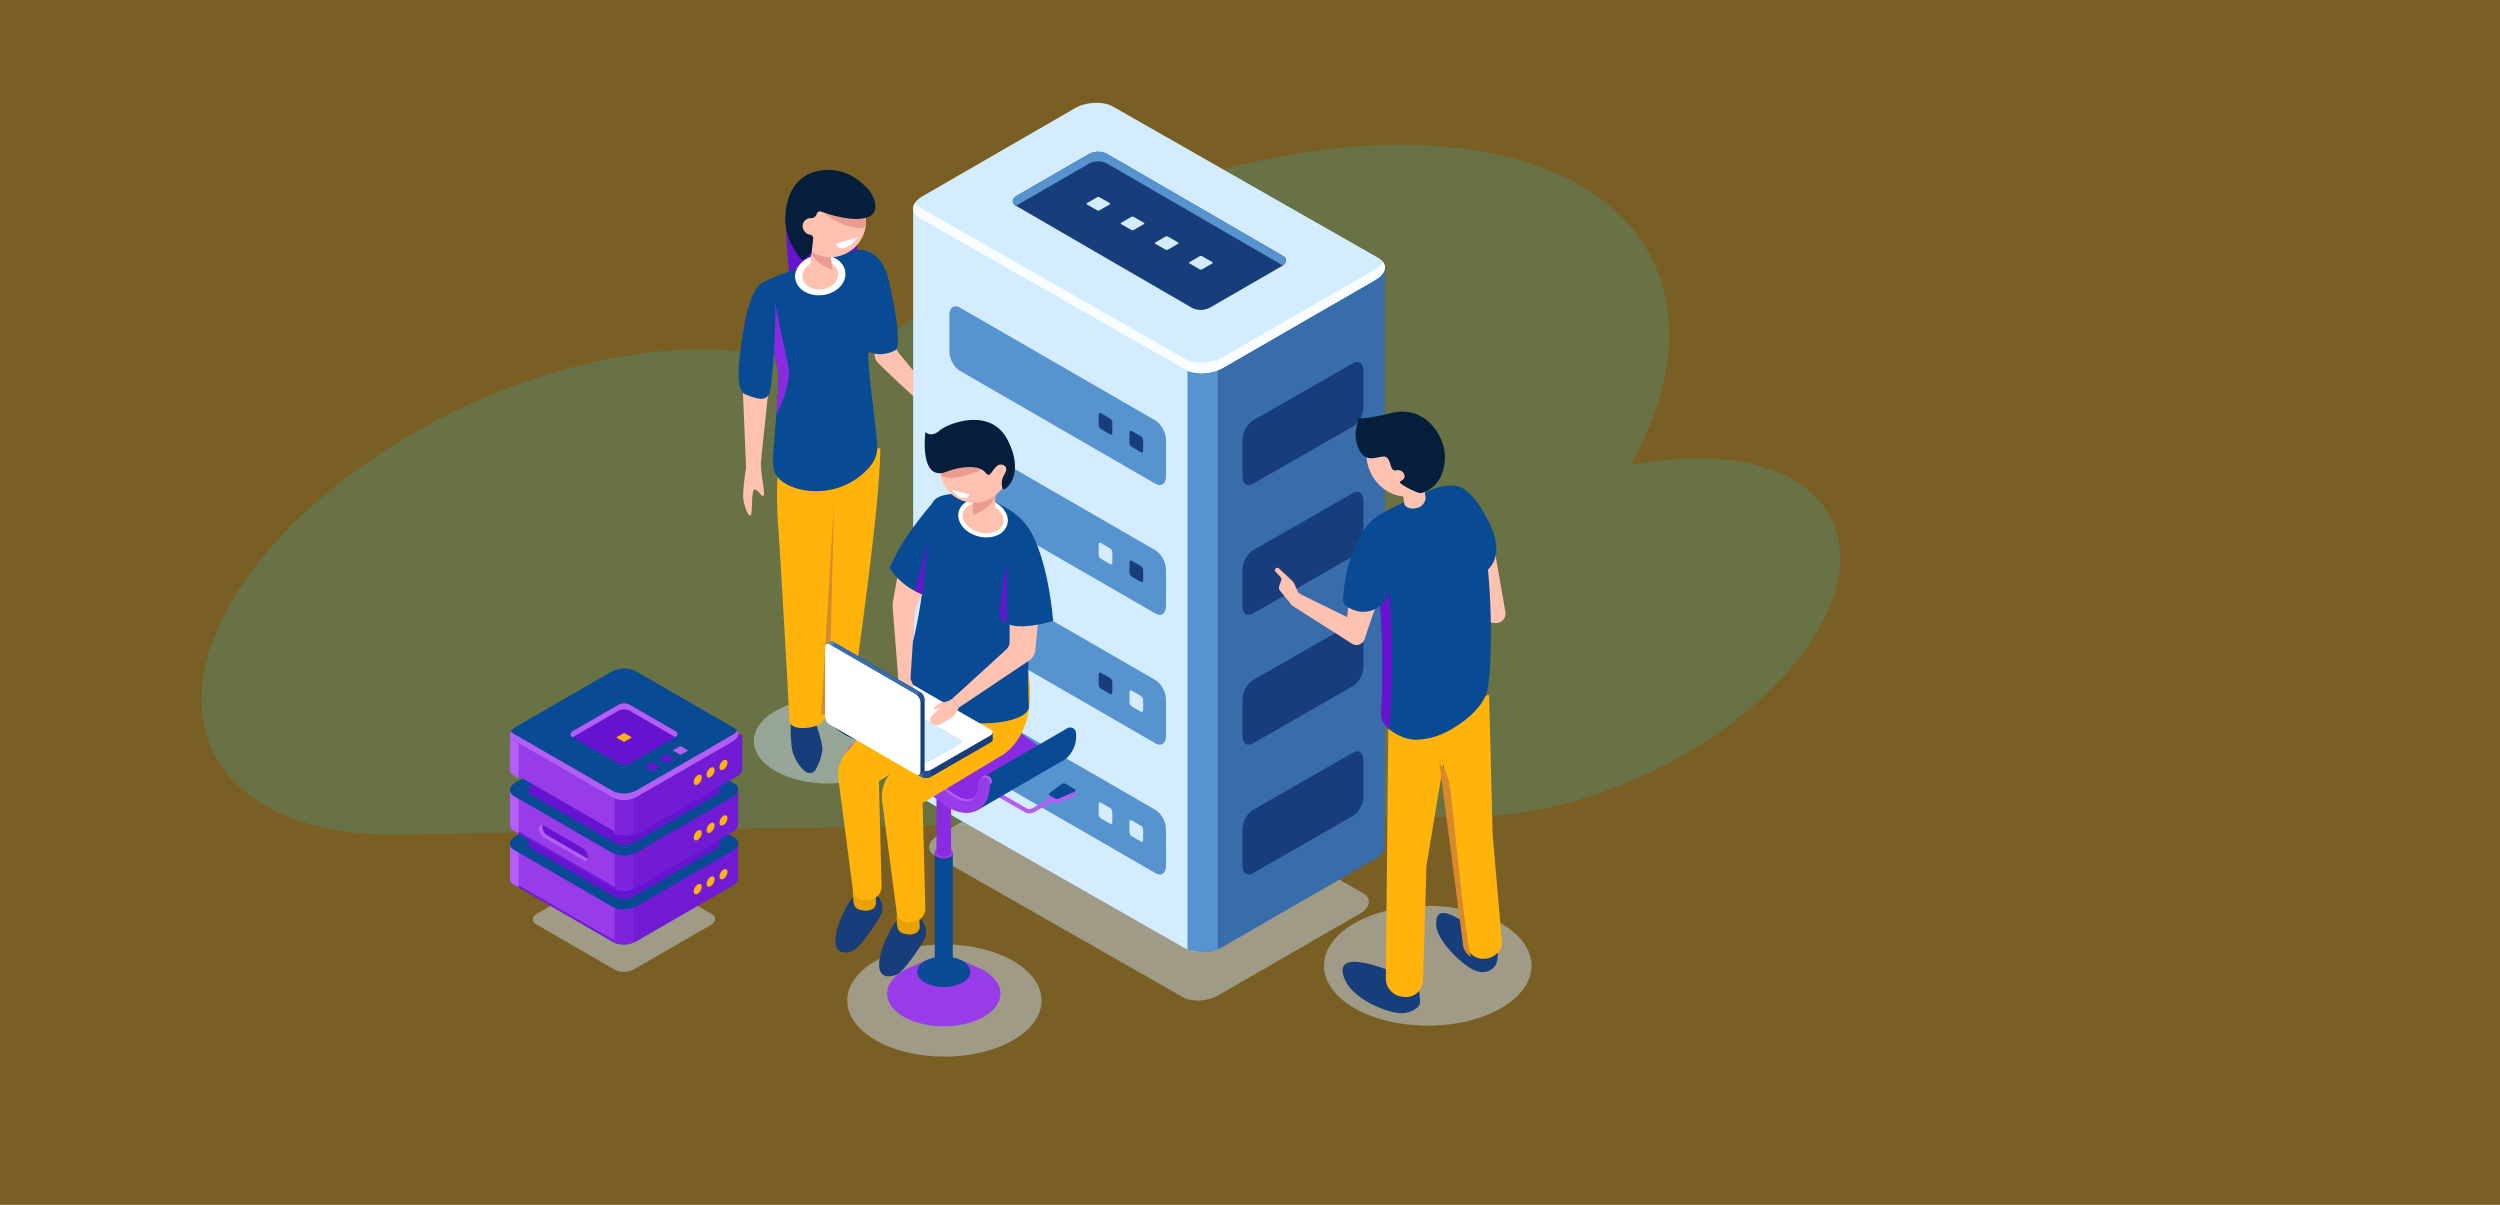 <svg xmlns="http://www.w3.org/2000/svg" xmlns:xlink="http://www.w3.org/1999/xlink" width="608" height="293" viewBox="0 0 608 293">
  <rect x="0" y="0" width="608" height="293" fill="#333333" stroke="none"/>
  <defs>
    <radialGradient id="radial-gradient" cx="-6.323" cy="0.107" r="7.399" gradientTransform="translate(0.099) scale(0.803 1)" gradientUnits="objectBoundingBox">
      <stop offset="0" stop-color="#01c8ef"/>
      <stop offset="0.089" stop-color="#02bee8"/>
      <stop offset="0.239" stop-color="#07a4d7"/>
      <stop offset="0.429" stop-color="#107bba"/>
      <stop offset="0.446" stop-color="#1177b8"/>
      <stop offset="1" stop-color="#112564"/>
    </radialGradient>
  </defs>
  <g id="Grupo_146479" data-name="Grupo 146479" transform="translate(-180 -401)">
    <rect id="BG" width="608" height="293" transform="translate(180 401)" fill="#ffb30b" opacity="0.35"/>
    <path id="Trazado_188704" data-name="Trazado 188704" d="M1452.656,305.04a87.131,87.131,0,0,0-15.322,1.747c24.789-44.264-.626-78.935-58.281-77.968-46.946.79-100.956,24.993-134.954,57.881-8.251-5.345-19.891-8.367-34.516-8.122-42.029.708-92.066,27.679-111.751,60.245s-1.571,58.393,40.458,57.686l261.735-4.4c31.027-.517,67.967-20.433,82.5-44.477S1483.69,304.523,1452.656,305.04Z" transform="translate(-860.879 207.439)" fill="#00defc" opacity="0.15"/>
    <g id="Grupo_132220" data-name="Grupo 132220" transform="translate(77.822 384.675)">
      <g id="Grupo_132182" data-name="Grupo 132182" transform="translate(281.791 57.653)">
        <path id="Trazado_192539" data-name="Trazado 192539" d="M333.7,246.774c-7,4.041-18.35,4.041-25.352,0s-7-10.6,0-14.637,18.351-4.042,25.352,0S340.7,242.732,333.7,246.774Z" transform="translate(-299.377 -100.582)" fill="#c4d9e8" opacity="0.5"/>
        <ellipse id="Elipse_4904" data-name="Elipse 4904" cx="25.237" cy="14.571" rx="25.237" ry="14.571" transform="translate(142.376 178.968)" fill="#c4d9e8" opacity="0.5"/>
        <g id="Grupo_132181" data-name="Grupo 132181">
          <path id="Trazado_192540" data-name="Trazado 192540" d="M313.013,77.594s.467,9.64,1.2,16.119,16.336-4.976,16.336-4.976V81.361Z" transform="translate(-301.643 -65.944)" fill="#6614cf"/>
          <g id="Grupo_132180" data-name="Grupo 132180" transform="translate(0 3.492)">
            <path id="Trazado_192541" data-name="Trazado 192541" d="M323.739,231.914c.235.585,4.277,5.507,8.319,6.737a9.3,9.3,0,0,0,3.714.513,1.224,1.224,0,0,0,1-1.631,15.359,15.359,0,0,0-7.755-8.548C322.157,225.586,323.739,231.914,323.739,231.914Z" transform="translate(-304.059 -103.817)" fill="#173d7a"/>
            <path id="Trazado_192542" data-name="Trazado 192542" d="M320.363,235.53a33.465,33.465,0,0,1,1.992,6.561c.285,1.823-.714,4.19-1.538,5.76a1.682,1.682,0,0,1-2.622.454,9.726,9.726,0,0,1-3.281-6.272c-.469-5.038,0-5.917,0-5.917Z" transform="translate(-302.03 -105.543)" fill="#173d7a"/>
            <path id="Trazado_192543" data-name="Trazado 192543" d="M309.345,155.111a95.919,95.919,0,0,0,0,13.387c.528,7.03,2.415,39.91,2.767,47.82,0,0-.176,2.4,4.46,1.868S320.834,215,320.834,215s6.511-.088,6.716-3.926,6.669-45.826,6.669-60.922Z" transform="translate(-299.751 -86.024)" fill="#ffb30b"/>
            <g id="Grupo_132179" data-name="Grupo 132179" transform="translate(0 0)">
              <path id="Trazado_192544" data-name="Trazado 192544" d="M343.955,113.977l3.19,4.941,10.964,13.244a2.457,2.457,0,0,1-1.742,1.55c-1.066.251-10.288-8.547-14.271-12.408a3.058,3.058,0,0,1-.42-3.886Z" transform="translate(-308.079 -77.754)" fill="#ffc2b0"/>
              <path id="Trazado_192545" data-name="Trazado 192545" d="M336.714,87.689s5.067-.132,6.831,7.192,3.144,16.492,1.61,17.254c-4.605,2.287-7.52-.39-7.52-.39Z" transform="translate(-307.061 -71.744)" fill="#084a93"/>
              <path id="Trazado_192546" data-name="Trazado 192546" d="M330.77,88a4.148,4.148,0,0,0-2.735-.15c-4.317,1.24-20.548,6-23.223,8.29-3.091,2.642,4.635,17.487,4.524,22.353s-.66,10.6-1.09,15.9-1.012,8.192,3.315,10.441,11.717,2.353,17.247-1.861,4.528-7.1,4.3-10.158-2.114-16.292-1.95-20.048a14.219,14.219,0,0,0,3.393-3.9c1.443-2.462-1.106-6.988-2.165-9.931s.6-6.307.27-8.707A2.725,2.725,0,0,0,330.77,88Z" transform="translate(-299.601 -71.743)" fill="#084a93"/>
              <ellipse id="Elipse_4905" data-name="Elipse 4905" cx="6.148" cy="4.881" rx="6.148" ry="4.881" transform="matrix(0.992, -0.127, 0.127, 0.992, 13.164, 18.038)" fill="#fff"/>
              <path id="Trazado_192547" data-name="Trazado 192547" d="M327.108,94.069c.245,1.911-1.508,3.71-3.916,4.018s-4.557-.991-4.8-2.9,1.508-3.71,3.916-4.018S326.863,92.157,327.108,94.069Z" transform="translate(-302.867 -72.529)" fill="#ffc2b0"/>
              <path id="Trazado_192548" data-name="Trazado 192548" d="M325.246,86.353s-2.93-2.41-3.505-1.189-1.05,6.458-1.05,6.458l5.819,1.563-.883-5.306S326.791,86.891,325.246,86.353Z" transform="translate(-303.398 -71.088)" fill="#ffc2b0"/>
              <circle id="Elipse_4906" data-name="Elipse 4906" cx="8.688" cy="8.688" r="8.688" transform="translate(13.256 0.663) rotate(-2.188)" fill="#ffc2b0"/>
              <path id="Trazado_192549" data-name="Trazado 192549" d="M321.482,87.112c-.052.273-.1.567-.148.866.585,3.022,5.108,4.346,5.108,4.346l-.669-4.016s.548-.465.393-.931C324.379,86.813,322.126,86.313,321.482,87.112Z" transform="translate(-303.545 -71.517)" fill="#ea9c92"/>
              <circle id="Elipse_4907" data-name="Elipse 4907" cx="8.688" cy="8.688" r="8.688" transform="translate(13.256 0.663) rotate(-2.188)" fill="#ffc2b0"/>
              <path id="Trazado_192550" data-name="Trazado 192550" d="M299.392,126.378l.973,23.249,3.4.351,2.212-20.929Z" transform="translate(-298.529 -80.589)" fill="#ffc2b0"/>
              <path id="Trazado_192551" data-name="Trazado 192551" d="M312.6,119.137c-1.125-4.965-3.347-15.933-3.347-15.933l-.95,10.91c1.1,3.235,2.037,6.205,2,7.926-.066,2.857-.283,6.014-.537,9.2v.01S313.724,124.1,312.6,119.137Z" transform="translate(-300.566 -75.291)" fill="#8a2ae3"/>
              <path id="Trazado_192552" data-name="Trazado 192552" d="M304.133,98.026s-2.718,1.038-4.257,9.387-2.688,16.71.054,17.788,5.033,1.888,5.839-.345,1.306-12.992,1.408-16.862S307.426,98.79,304.133,98.026Z" transform="translate(-298.273 -74.107)" fill="#084a93"/>
              <path id="Trazado_192553" data-name="Trazado 192553" d="M360.9,136.224a7.292,7.292,0,0,1,2.536,1.7,16.413,16.413,0,0,1,1.733,2.326c.847,1.263,1.561,3.993,1.044,4.333s-3.469-4.57-3.945-3.428,0,2.2-.606,2.215-2.731-4.936-4.4-6.472S360.9,136.224,360.9,136.224Z" transform="translate(-311.685 -82.785)" fill="#ffc2b0"/>
            </g>
            <path id="Trazado_192554" data-name="Trazado 192554" d="M324.308,219.013a13.315,13.315,0,0,0,1.861-.193h0l1.274-51.11Z" transform="translate(-304.225 -90.039)" fill="#d8892b"/>
          </g>
          <path id="Trazado_192555" data-name="Trazado 192555" d="M300.458,155.43a52.575,52.575,0,0,0-.763,7.165c.135,1.738,1.065,4.605,1.771,4.544s.023-6.99,1.264-6.3,1.371,1.874,1.932,1.456-.98-6.34-.569-8.909S300.458,155.43,300.458,155.43Z" transform="translate(-298.595 -83.094)" fill="#ffc2b0"/>
          <path id="Trazado_192556" data-name="Trazado 192556" d="M329.613,78.339c4.358,1.547,5.207.6,5.249.553.04-.263.072-.529.088-.8a8.666,8.666,0,0,0-.29-2.775L323.352,73.79A12.324,12.324,0,0,0,329.613,78.339Z" transform="translate(-304.007 -65.075)" fill="#ea9c92"/>
          <path id="Trazado_192557" data-name="Trazado 192557" d="M332.9,66.854c-1.028-.881-4.734-5.234-11.373-4.206-4.15.642-7.648,3.473-8.423,9.93a14.844,14.844,0,0,0,4.015,11.805,3.57,3.57,0,0,0,.472-.239c1.663-1.095,1.842-1.7,1.842-1.7l.368-3.3a.922.922,0,0,0-.828-.913,1.659,1.659,0,0,1-1.217-.741,1.939,1.939,0,0,1,1.394-3.265,1.463,1.463,0,0,0,1.524-1.083.779.779,0,0,1,1.017-.53c2.17.785,7.517,2.478,10.958,1.5C337.046,72.87,333.922,67.734,332.9,66.854Z" transform="translate(-301.64 -62.492)" fill="#041e3b"/>
          <path id="Trazado_192558" data-name="Trazado 192558" d="M331.6,84.558l2.657-.73a6.412,6.412,0,0,1-3.121,2.5c-1.852.509-2.141-1.059-2.141-1.059Z" transform="translate(-305.297 -67.37)" fill="#fff"/>
        </g>
      </g>
      <g id="Grupo_132195" data-name="Grupo 132195" transform="translate(324.253 41.325)">
        <g id="Grupo_132193" data-name="Grupo 132193">
          <path id="Trazado_192559" data-name="Trazado 192559" d="M420.008,305.338l-60.159-34.3c-2.2-1.27-1.925-3.489.616-4.956l34.615-19.984c2.54-1.467,6.383-1.626,8.583-.356l60.16,34.3c2.2,1.27,1.925,3.489-.616,4.955l-34.614,19.985C426.051,306.449,422.208,306.609,420.008,305.338Z" transform="translate(-354.472 -87.861)" fill="#c4d9e8" opacity="0.5"/>
          <path id="Trazado_192560" data-name="Trazado 192560" d="M468.038,227.505h0V87.059L412.2,72.445l-10.285-5.937c-2.36-1.363-6.483-1.192-9.208.382l-9.6,5.539-29.78-.016,8.818,135.582a2.669,2.669,0,0,0,1.581,2.467L419.453,252.5c2.36,1.362,6.483,1.192,9.209-.382L465.8,230.683C467.367,229.775,468.125,228.6,468.038,227.505Z" transform="translate(-353.323 -46.871)" fill="#396caa"/>
          <path id="Trazado_192561" data-name="Trazado 192561" d="M397.645,65.6a10.628,10.628,0,0,0-4.936,1.3l-9.6,5.539-29.78-.016V213.238a2.669,2.669,0,0,0,1.581,2.468l64.537,36.8a8.329,8.329,0,0,0,4.273.913l.666-141.7Z" transform="translate(-353.321 -46.873)" fill="#d4ecff"/>
          <path id="Trazado_192562" data-name="Trazado 192562" d="M439.817,265.967a10.494,10.494,0,0,0,7.361-.084V123.21h-7.361Z" transform="translate(-373.094 -60.045)" fill="#5793ce"/>
          <path id="Trazado_192563" data-name="Trazado 192563" d="M419.45,106.181l-64.537-36.8c-2.36-1.363-2.064-3.743.661-5.316l37.133-21.439c2.725-1.574,6.848-1.744,9.208-.382l64.538,36.8c2.36,1.363,2.064,3.744-.661,5.316L428.659,105.8C425.933,107.373,421.81,107.544,419.45,106.181Z" transform="translate(-353.319 -41.325)" fill="#d4ecff"/>
          <path id="Trazado_192564" data-name="Trazado 192564" d="M465.792,88.981,428.659,110.42c-2.726,1.574-6.848,1.744-9.209.382L354.913,74a3.55,3.55,0,0,1-1.178-1.045c-.811,1.3-.444,2.721,1.178,3.656l64.537,36.8c2.36,1.362,6.483,1.192,9.209-.382l37.133-21.439c2.117-1.223,2.761-2.93,1.839-4.271A5.148,5.148,0,0,1,465.792,88.981Z" transform="translate(-353.319 -48.556)" fill="#fafdff"/>
          <g id="Grupo_132184" data-name="Grupo 132184" transform="translate(24.243 11.906)">
            <path id="Trazado_192565" data-name="Trazado 192565" d="M428.461,94.8,385.493,69.889c-1.1-.638-.966-1.752.309-2.488l17.376-10.033a4.792,4.792,0,0,1,4.309-.179L450.455,82.1c1.1.638.967,1.752-.309,2.488L432.77,94.617A4.79,4.79,0,0,1,428.461,94.8Z" transform="translate(-384.747 -56.759)" fill="#173d7a"/>
            <g id="Grupo_132183" data-name="Grupo 132183" transform="translate(17.923 10.994)">
              <path id="Trazado_192566" data-name="Trazado 192566" d="M410.575,74.266l-2.49-1.438c-.153-.088-.133-.242.043-.344l2.4-1.388a.662.662,0,0,1,.6-.025l2.49,1.437c.153.089.133.242-.042.344l-2.4,1.388A.664.664,0,0,1,410.575,74.266Z" transform="translate(-407.982 -71.012)" fill="#d4ecff"/>
              <path id="Trazado_192567" data-name="Trazado 192567" d="M421.359,80.466l-2.489-1.437c-.153-.089-.134-.242.042-.344l2.4-1.388a.664.664,0,0,1,.6-.025l2.489,1.438c.153.088.134.242-.042.344l-2.4,1.388A.661.661,0,0,1,421.359,80.466Z" transform="translate(-410.448 -72.429)" fill="#d4ecff"/>
              <path id="Trazado_192568" data-name="Trazado 192568" d="M432.142,86.667l-2.49-1.438c-.153-.088-.133-.242.042-.344l2.4-1.388a.659.659,0,0,1,.6-.025l2.49,1.437c.153.088.133.242-.043.344l-2.4,1.388A.664.664,0,0,1,432.142,86.667Z" transform="translate(-412.913 -73.847)" fill="#d4ecff"/>
              <path id="Trazado_192569" data-name="Trazado 192569" d="M442.926,92.867l-2.49-1.437c-.153-.089-.133-.242.043-.345l2.4-1.388a.664.664,0,0,1,.6-.025l2.49,1.437c.153.089.133.243-.042.345l-2.4,1.388A.662.662,0,0,1,442.926,92.867Z" transform="translate(-415.378 -75.264)" fill="#d4ecff"/>
            </g>
            <path id="Trazado_192570" data-name="Trazado 192570" d="M385.493,69.889l.051.029a2.981,2.981,0,0,1,.258-.178l17.376-10.032a4.79,4.79,0,0,1,4.309-.179L450.4,84.407c1.018-.729,1.071-1.721.051-2.31L407.487,57.189a4.79,4.79,0,0,0-4.309.179L385.8,67.4C384.527,68.137,384.388,69.251,385.493,69.889Z" transform="translate(-384.747 -56.759)" fill="#5793ce"/>
          </g>
          <g id="Grupo_132186" data-name="Grupo 132186" transform="translate(8.824 49.477)">
            <path id="Trazado_192571" data-name="Trazado 192571" d="M414.935,148.671l-47.687-27.532a5.963,5.963,0,0,1-2.489-4.756v-8.737c0-1.833,1.115-2.675,2.489-1.881L414.935,133.3a5.961,5.961,0,0,1,2.489,4.756v8.737C417.424,148.622,416.31,149.465,414.935,148.671Z" transform="translate(-364.759 -105.466)" fill="#5793ce"/>
            <g id="Grupo_132185" data-name="Grupo 132185" transform="translate(36.293 25.956)">
              <path id="Trazado_192572" data-name="Trazado 192572" d="M424.305,149.923l-2.241-1.294a1.3,1.3,0,0,1-.542-1.037V145.2c0-.4.243-.583.542-.41l2.241,1.294a1.3,1.3,0,0,1,.543,1.037v2.394C424.848,149.912,424.605,150.1,424.305,149.923Z" transform="translate(-414.029 -140.397)" fill="#173d7a"/>
              <path id="Trazado_192573" data-name="Trazado 192573" d="M414.591,144.314l-2.241-1.294a1.3,1.3,0,0,1-.542-1.037V139.59c0-.4.243-.583.542-.41l2.241,1.294a1.3,1.3,0,0,1,.543,1.037V143.9C415.134,144.3,414.891,144.487,414.591,144.314Z" transform="translate(-411.808 -139.115)" fill="#173d7a"/>
            </g>
          </g>
          <g id="Grupo_132188" data-name="Grupo 132188" transform="translate(8.824 81.043)">
            <path id="Trazado_192574" data-name="Trazado 192574" d="M414.935,189.591l-47.687-27.532a5.961,5.961,0,0,1-2.489-4.756v-8.737c0-1.833,1.115-2.676,2.489-1.882l47.687,27.532a5.963,5.963,0,0,1,2.489,4.756v8.737C417.424,189.543,416.31,190.385,414.935,189.591Z" transform="translate(-364.759 -146.386)" fill="#5793ce"/>
            <g id="Grupo_132187" data-name="Grupo 132187" transform="translate(36.293 25.956)">
              <path id="Trazado_192575" data-name="Trazado 192575" d="M424.305,190.843l-2.241-1.294a1.3,1.3,0,0,1-.542-1.037v-2.394c0-.4.243-.583.542-.41L424.305,187a1.3,1.3,0,0,1,.543,1.037v2.394C424.848,190.832,424.605,191.016,424.305,190.843Z" transform="translate(-414.029 -181.317)" fill="#173d7a"/>
              <path id="Trazado_192576" data-name="Trazado 192576" d="M414.591,185.235l-2.241-1.294a1.3,1.3,0,0,1-.542-1.037V180.51c0-.4.243-.583.542-.41l2.241,1.294a1.3,1.3,0,0,1,.543,1.037v2.394C415.134,185.224,414.891,185.408,414.591,185.235Z" transform="translate(-411.808 -180.035)" fill="#d4ecff"/>
            </g>
          </g>
          <g id="Grupo_132190" data-name="Grupo 132190" transform="translate(8.824 112.608)">
            <path id="Trazado_192577" data-name="Trazado 192577" d="M414.935,230.511,367.248,202.98a5.963,5.963,0,0,1-2.489-4.756v-8.737c0-1.833,1.115-2.675,2.489-1.881l47.687,27.532a5.961,5.961,0,0,1,2.489,4.756v8.737C417.424,230.463,416.31,231.305,414.935,230.511Z" transform="translate(-364.759 -187.307)" fill="#5793ce"/>
            <g id="Grupo_132189" data-name="Grupo 132189" transform="translate(36.293 25.956)">
              <path id="Trazado_192578" data-name="Trazado 192578" d="M424.305,231.764l-2.241-1.294a1.3,1.3,0,0,1-.542-1.037v-2.394c0-.4.243-.583.542-.41l2.241,1.294a1.3,1.3,0,0,1,.543,1.037v2.394C424.848,231.753,424.605,231.937,424.305,231.764Z" transform="translate(-414.029 -222.238)" fill="#d4ecff"/>
              <path id="Trazado_192579" data-name="Trazado 192579" d="M414.591,226.155l-2.241-1.294a1.3,1.3,0,0,1-.542-1.037v-2.394c0-.4.243-.583.542-.41l2.241,1.294a1.3,1.3,0,0,1,.543,1.037v2.394C415.134,226.144,414.891,226.328,414.591,226.155Z" transform="translate(-411.808 -220.956)" fill="#173d7a"/>
            </g>
          </g>
          <g id="Grupo_132192" data-name="Grupo 132192" transform="translate(8.824 144.173)">
            <path id="Trazado_192580" data-name="Trazado 192580" d="M414.935,271.432,367.248,243.9a5.961,5.961,0,0,1-2.489-4.756v-8.736c0-1.834,1.115-2.676,2.489-1.882l47.687,27.532a5.962,5.962,0,0,1,2.489,4.756v8.736C417.424,271.384,416.31,272.226,414.935,271.432Z" transform="translate(-364.759 -228.227)" fill="#5793ce"/>
            <g id="Grupo_132191" data-name="Grupo 132191" transform="translate(36.293 25.956)">
              <path id="Trazado_192581" data-name="Trazado 192581" d="M424.305,272.684l-2.241-1.294a1.3,1.3,0,0,1-.542-1.037V267.96c0-.4.243-.583.542-.41l2.241,1.294a1.3,1.3,0,0,1,.543,1.037v2.394C424.848,272.673,424.605,272.857,424.305,272.684Z" transform="translate(-414.029 -263.158)" fill="#d4ecff"/>
              <path id="Trazado_192582" data-name="Trazado 192582" d="M414.591,267.076l-2.241-1.294a1.3,1.3,0,0,1-.542-1.037v-2.394c0-.4.243-.583.542-.41l2.241,1.294a1.3,1.3,0,0,1,.543,1.037v2.394C415.134,267.065,414.891,267.249,414.591,267.076Z" transform="translate(-411.808 -261.876)" fill="#d4ecff"/>
            </g>
          </g>
        </g>
        <g id="Grupo_132194" data-name="Grupo 132194" transform="translate(80.1 63.022)">
          <path id="Trazado_192583" data-name="Trazado 192583" d="M459.648,152.685l24.43-13.987a5.963,5.963,0,0,0,2.489-4.756V125.2c0-1.833-1.115-2.675-2.489-1.881l-24.43,13.987a5.961,5.961,0,0,0-2.489,4.756V150.8C457.159,152.636,458.274,153.479,459.648,152.685Z" transform="translate(-457.159 -123.025)" fill="#173d7a"/>
          <path id="Trazado_192584" data-name="Trazado 192584" d="M459.648,193.605l24.43-13.988a5.962,5.962,0,0,0,2.489-4.756v-8.736c0-1.833-1.115-2.676-2.489-1.882l-24.43,13.988a5.963,5.963,0,0,0-2.489,4.756v8.737C457.159,193.557,458.274,194.4,459.648,193.605Z" transform="translate(-457.159 -132.38)" fill="#173d7a"/>
          <path id="Trazado_192585" data-name="Trazado 192585" d="M459.648,234.526l24.43-13.987a5.963,5.963,0,0,0,2.489-4.756v-8.737c0-1.833-1.115-2.675-2.489-1.881l-24.43,13.987a5.961,5.961,0,0,0-2.489,4.756v8.737C457.159,234.477,458.274,235.319,459.648,234.526Z" transform="translate(-457.159 -141.735)" fill="#173d7a"/>
          <path id="Trazado_192586" data-name="Trazado 192586" d="M459.648,275.446l24.43-13.987a5.962,5.962,0,0,0,2.489-4.756v-8.736c0-1.834-1.115-2.676-2.489-1.882l-24.43,13.988a5.961,5.961,0,0,0-2.489,4.756v8.736C457.159,275.4,458.274,276.24,459.648,275.446Z" transform="translate(-457.159 -151.09)" fill="#173d7a"/>
        </g>
      </g>
      <g id="Grupo_132203" data-name="Grupo 132203" transform="translate(226.178 178.882)">
        <path id="Trazado_192587" data-name="Trazado 192587" d="M253.462,307.271l-19.238-11.107c-1.181-.682-1.033-1.872.331-2.66l18.576-10.725a5.119,5.119,0,0,1,4.606-.191L276.976,293.7c1.18.682,1.032,1.873-.331,2.66L258.069,307.08A5.121,5.121,0,0,1,253.462,307.271Z" transform="translate(-227.835 -233.933)" fill="#c4d9e8" opacity="0.5"/>
        <g id="Grupo_132197" data-name="Grupo 132197" transform="translate(0 26.561)">
          <path id="Trazado_192588" data-name="Trazado 192588" d="M281.7,282.417h0v-8.312l-18.638-.011-6.443-3.72a6.413,6.413,0,0,0-5.768.239l-6.011,3.471-18.654-.011v8.549a1.671,1.671,0,0,0,.99,1.545l24.09,13.909a6.415,6.415,0,0,0,5.768-.239l23.261-13.43A2.284,2.284,0,0,0,281.7,282.417Z" transform="translate(-226.179 -258.075)" fill="#721bd5"/>
          <path id="Trazado_192589" data-name="Trazado 192589" d="M253.944,269.8a6.654,6.654,0,0,0-3.092.811l-6.011,3.47-18.654-.011v8.549a1.671,1.671,0,0,0,.99,1.545l24.09,13.909a5.232,5.232,0,0,0,2.677.572Z" transform="translate(-225.179 -258.077)" fill="#983be9"/>
          <path id="Trazado_192590" data-name="Trazado 192590" d="M228.3,275.343l-2.111,0v8.549a1.671,1.671,0,0,0,.99,1.545l1.121.647Z" transform="translate(-226.179 -259.342)" fill="#b45ef4"/>
          <path id="Trazado_192591" data-name="Trazado 192591" d="M259.183,303.8a6.572,6.572,0,0,0,4.611-.052v-9.706h-4.611Z" transform="translate(-233.723 -263.618)" fill="#7e23dc"/>
          <path id="Trazado_192592" data-name="Trazado 192592" d="M251.266,286.084l-24.09-13.908c-1.479-.854-1.294-2.345.414-3.33l23.26-13.43a6.41,6.41,0,0,1,5.768-.239l24.09,13.908c1.479.854,1.293,2.345-.414,3.331l-23.261,13.429A6.41,6.41,0,0,1,251.266,286.084Z" transform="translate(-226.178 -254.601)" fill="#084a93"/>
          <path id="Trazado_192593" data-name="Trazado 192593" d="M253.032,284.351,232.845,272.7c-1.24-.715-1.084-1.965.347-2.79l19.493-11.255a5.373,5.373,0,0,1,4.834-.2l20.188,11.656c1.239.715,1.084,1.965-.347,2.791L257.866,284.15A5.374,5.374,0,0,1,253.032,284.351Z" transform="translate(-227.511 -255.37)" fill="#6614cf"/>
          <g id="Grupo_132196" data-name="Grupo 132196" transform="translate(44.716 22.226)">
            <path id="Trazado_192594" data-name="Trazado 192594" d="M286.091,288.8a2.149,2.149,0,0,1-.973,1.685c-.538.311-.973.059-.973-.562a2.151,2.151,0,0,1,.973-1.685C285.656,287.923,286.091,288.174,286.091,288.8Z" transform="translate(-284.146 -284.485)" fill="#ffb30b"/>
            <path id="Trazado_192595" data-name="Trazado 192595" d="M290.15,286.452a2.15,2.15,0,0,1-.973,1.685c-.537.311-.973.059-.973-.562a2.153,2.153,0,0,1,.973-1.685C289.714,285.58,290.15,285.831,290.15,286.452Z" transform="translate(-285.074 -283.95)" fill="#ffb30b"/>
            <path id="Trazado_192596" data-name="Trazado 192596" d="M294.208,284.109a2.151,2.151,0,0,1-.973,1.685c-.538.31-.973.059-.973-.562a2.151,2.151,0,0,1,.973-1.685C293.772,283.237,294.208,283.488,294.208,284.109Z" transform="translate(-286.001 -283.414)" fill="#ffb30b"/>
          </g>
        </g>
        <g id="Grupo_132199" data-name="Grupo 132199" transform="translate(0 13.48)">
          <path id="Trazado_192597" data-name="Trazado 192597" d="M281.7,264.942h0V256.63l-18.638-.011L256.62,252.9a6.41,6.41,0,0,0-5.768.239l-6.011,3.47-18.654-.01v8.548a1.67,1.67,0,0,0,.99,1.545l24.09,13.909a6.41,6.41,0,0,0,5.768-.239l23.261-13.43A2.284,2.284,0,0,0,281.7,264.942Z" transform="translate(-226.179 -240.6)" fill="#721bd5"/>
          <path id="Trazado_192598" data-name="Trazado 192598" d="M253.944,252.329a6.654,6.654,0,0,0-3.092.811l-6.011,3.47-18.654-.01v8.548a1.67,1.67,0,0,0,.99,1.545l24.09,13.909a5.216,5.216,0,0,0,2.677.572Z" transform="translate(-225.179 -240.601)" fill="#983be9"/>
          <path id="Trazado_192599" data-name="Trazado 192599" d="M228.3,257.867h-2.111v8.548a1.67,1.67,0,0,0,.99,1.545l1.121.647Z" transform="translate(-226.179 -241.867)" fill="#b45ef4"/>
          <path id="Trazado_192600" data-name="Trazado 192600" d="M259.183,286.326a6.573,6.573,0,0,0,4.611-.053v-9.706h-4.611Z" transform="translate(-233.723 -246.142)" fill="#7e23dc"/>
          <path id="Trazado_192601" data-name="Trazado 192601" d="M251.266,268.609,227.176,254.7c-1.479-.853-1.294-2.344.414-3.33l23.26-13.43a6.413,6.413,0,0,1,5.768-.239l24.09,13.909c1.479.853,1.293,2.344-.414,3.33l-23.261,13.43A6.41,6.41,0,0,1,251.266,268.609Z" transform="translate(-226.178 -237.125)" fill="#084a93"/>
          <path id="Trazado_192602" data-name="Trazado 192602" d="M253.032,266.875,232.845,255.22c-1.24-.716-1.084-1.965.347-2.791l19.493-11.254a5.372,5.372,0,0,1,4.834-.2l20.188,11.656c1.239.716,1.084,1.965-.347,2.791l-19.493,11.255A5.374,5.374,0,0,1,253.032,266.875Z" transform="translate(-227.511 -237.895)" fill="#6614cf"/>
          <g id="Grupo_132198" data-name="Grupo 132198" transform="translate(44.716 21.894)">
            <path id="Trazado_192603" data-name="Trazado 192603" d="M286.091,271.319a2.149,2.149,0,0,1-.973,1.685c-.538.31-.973.059-.973-.562a2.149,2.149,0,0,1,.973-1.685C285.656,270.448,286.091,270.7,286.091,271.319Z" transform="translate(-284.146 -266.677)" fill="#ffb30b"/>
            <path id="Trazado_192604" data-name="Trazado 192604" d="M290.15,268.976a2.151,2.151,0,0,1-.973,1.685c-.537.31-.973.059-.973-.562a2.151,2.151,0,0,1,.973-1.685C289.714,268.1,290.15,268.356,290.15,268.976Z" transform="translate(-285.074 -266.142)" fill="#ffb30b"/>
            <ellipse id="Elipse_4908" data-name="Elipse 4908" cx="1.376" cy="0.794" rx="1.376" ry="0.794" transform="matrix(0.5, -0.866, 0.866, 0.5, 5.858, 2.383)" fill="#ffb30b"/>
          </g>
        </g>
        <g id="Grupo_132202" data-name="Grupo 132202">
          <path id="Trazado_192605" data-name="Trazado 192605" d="M281.7,247.466h0v-8.312l-18.638-.011-6.443-3.72a6.41,6.41,0,0,0-5.768.239l-6.011,3.47-18.654-.011v8.548a1.672,1.672,0,0,0,.99,1.546l24.09,13.908a6.41,6.41,0,0,0,5.768-.239L280.3,249.457A2.285,2.285,0,0,0,281.7,247.466Z" transform="translate(-225.179 -223.124)" fill="#721bd5"/>
          <path id="Trazado_192606" data-name="Trazado 192606" d="M253.944,234.854a6.653,6.653,0,0,0-3.092.811l-6.011,3.47-18.654-.011v8.548a1.672,1.672,0,0,0,.99,1.546l24.09,13.908a5.224,5.224,0,0,0,2.677.572Z" transform="translate(-225.179 -223.126)" fill="#983be9"/>
          <path id="Trazado_192607" data-name="Trazado 192607" d="M228.3,240.392l-2.111,0v8.548a1.672,1.672,0,0,0,.99,1.546l1.121.647Z" transform="translate(-226.179 -224.391)" fill="#b45ef4"/>
          <path id="Trazado_192608" data-name="Trazado 192608" d="M259.183,268.85a6.572,6.572,0,0,0,4.611-.052v-9.706h-4.611Z" transform="translate(-233.723 -228.667)" fill="#7e23dc"/>
          <path id="Trazado_192609" data-name="Trazado 192609" d="M251.266,251.133l-24.09-13.908c-1.479-.854-1.294-2.345.414-3.33l23.26-13.43a6.41,6.41,0,0,1,5.768-.239l24.09,13.908c1.479.854,1.293,2.345-.414,3.33l-23.261,13.43A6.41,6.41,0,0,1,251.266,251.133Z" transform="translate(-226.178 -219.65)" fill="#084a93"/>
          <path id="Trazado_192610" data-name="Trazado 192610" d="M280.3,240.316l-23.261,13.43a6.412,6.412,0,0,1-5.768.239l-24.09-13.909a2.223,2.223,0,0,1-.738-.654,1.549,1.549,0,0,0,.738,2.29l24.09,13.908a6.41,6.41,0,0,0,5.768-.239l23.261-13.43c1.327-.765,1.729-1.836,1.152-2.675A3.224,3.224,0,0,1,280.3,240.316Z" transform="translate(-226.178 -224.137)" fill="#b45ef4"/>
          <g id="Grupo_132200" data-name="Grupo 132200" transform="translate(44.716 22.226)">
            <path id="Trazado_192611" data-name="Trazado 192611" d="M286.091,253.844a2.149,2.149,0,0,1-.973,1.685c-.538.311-.973.059-.973-.562a2.151,2.151,0,0,1,.973-1.685C285.656,252.972,286.091,253.223,286.091,253.844Z" transform="translate(-284.146 -249.534)" fill="#ffb30b"/>
            <path id="Trazado_192612" data-name="Trazado 192612" d="M290.15,251.5a2.15,2.15,0,0,1-.973,1.685c-.537.31-.973.059-.973-.562a2.152,2.152,0,0,1,.973-1.685C289.714,250.629,290.15,250.88,290.15,251.5Z" transform="translate(-285.074 -248.998)" fill="#ffb30b"/>
            <path id="Trazado_192613" data-name="Trazado 192613" d="M294.208,249.157a2.151,2.151,0,0,1-.973,1.685c-.538.31-.973.059-.973-.562a2.151,2.151,0,0,1,.973-1.685C293.772,248.286,294.208,248.537,294.208,249.157Z" transform="translate(-286.001 -248.463)" fill="#ffb30b"/>
          </g>
          <g id="Grupo_132201" data-name="Grupo 132201" transform="translate(14.773 8.498)">
            <path id="Trazado_192614" data-name="Trazado 192614" d="M257.069,245.4,245.8,238.891c-.692-.4-.6-1.1.194-1.559l10.885-6.284a3,3,0,0,1,2.7-.112l11.273,6.509c.692.4.606,1.1-.194,1.558l-10.885,6.284A3,3,0,0,1,257.069,245.4Z" transform="translate(-245.329 -230.666)" fill="#6614cf"/>
            <path id="Trazado_192615" data-name="Trazado 192615" d="M261.466,242.1l-1.56-.9c-.1-.055-.083-.152.027-.215l1.506-.869a.416.416,0,0,1,.373-.016l1.56.9c.1.055.084.152-.026.215l-1.506.87A.418.418,0,0,1,261.466,242.1Z" transform="translate(-248.646 -232.813)" fill="#ffb30b"/>
            <path id="Trazado_192616" data-name="Trazado 192616" d="M270.424,251.356l-1.56-.9c-.1-.056-.083-.152.027-.216l1.507-.869a.413.413,0,0,1,.373-.015l1.56.9c.1.056.083.152-.027.216l-1.506.869A.415.415,0,0,1,270.424,251.356Z" transform="translate(-250.694 -234.93)" fill="#6614cf"/>
            <path id="Trazado_192617" data-name="Trazado 192617" d="M274.841,248.781l-1.56-.9c-.1-.056-.083-.152.027-.216l1.506-.869a.413.413,0,0,1,.373-.015l1.56.9c.1.056.084.152-.026.216l-1.507.869A.413.413,0,0,1,274.841,248.781Z" transform="translate(-251.704 -234.341)" fill="#6614cf"/>
            <path id="Trazado_192618" data-name="Trazado 192618" d="M279.258,246.206l-1.56-.9c-.1-.055-.084-.151.027-.215l1.506-.869a.413.413,0,0,1,.373-.015l1.56.9c.1.056.084.152-.027.216l-1.506.869A.418.418,0,0,1,279.258,246.206Z" transform="translate(-252.714 -233.753)" fill="#b45ef4"/>
            <path id="Trazado_192619" data-name="Trazado 192619" d="M245.8,238.891l.032.019a1.914,1.914,0,0,1,.162-.112l10.885-6.284a3,3,0,0,1,2.7-.112l11.241,6.49c.638-.457.671-1.078.032-1.447l-11.273-6.509a3,3,0,0,0-2.7.112l-10.885,6.284C245.191,237.793,245.1,238.491,245.8,238.891Z" transform="translate(-245.329 -230.666)" fill="#b45ef4"/>
          </g>
        </g>
        <path id="Trazado_192620" data-name="Trazado 192620" d="M246.155,277.649l-9.753-5.63a2.607,2.607,0,0,1-1.088-2.08h0c0-.8.487-1.17,1.088-.823l9.753,5.631a2.607,2.607,0,0,1,1.088,2.08h0C247.243,277.628,246.756,278,246.155,277.649Z" transform="translate(-228.266 -230.928)" fill="#6614cf"/>
        <path id="Trazado_192621" data-name="Trazado 192621" d="M247.027,277.114l-9.753-5.631a2.606,2.606,0,0,1-1.089-2.08,1.528,1.528,0,0,1,.045-.363c-.519-.189-.916.177-.916.9a2.607,2.607,0,0,0,1.088,2.08l9.753,5.63a.649.649,0,0,0,1.044-.461A1.07,1.07,0,0,1,247.027,277.114Z" transform="translate(-228.266 -230.93)" fill="#b45ef4"/>
      </g>
      <g id="Grupo_132205" data-name="Grupo 132205" transform="translate(412.245 115.209)">
        <path id="Trazado_192622" data-name="Trazado 192622" d="M530.567,302.189a4.684,4.684,0,0,1,2.642,4.682,7.891,7.891,0,0,1-.385,2.289c-.544,1.142-2.326,2.708-5.171,1.584s-9.162-7.06-9.4-10.946C517.814,292.582,526.067,300.267,530.567,302.189Z" transform="translate(-479.014 -173.608)" fill="#173d7a"/>
        <path id="Trazado_192623" data-name="Trazado 192623" d="M507.1,317.642s.683,4.162.351,4.925-2.311,2.391-5.236,2.039-11.34-3.254-13.214-8.8c-2.906-8.6,16.243.646,16.243.646Z" transform="translate(-472.262 -177.123)" fill="#173d7a"/>
        <path id="Trazado_192624" data-name="Trazado 192624" d="M501.7,231.892l-.652,64.962a4.551,4.551,0,0,0,3.539,4.5c.246.042.509.076.791.1a4.045,4.045,0,0,0,3.859-1.6,4.761,4.761,0,0,0,.869-2.623l.829-27.731,4.141-24.8L520.8,288.6a3.8,3.8,0,0,0,1.574,2.89,4.4,4.4,0,0,0,2.611.708,4.8,4.8,0,0,0,3.473-1.71,3.479,3.479,0,0,0,.829-2.35l-2.271-26.4-.845-33.679Z" transform="translate(-474.085 -157.898)" fill="#ffb30b"/>
        <path id="Trazado_192625" data-name="Trazado 192625" d="M533.3,198.889a2.413,2.413,0,0,1-.357-.027l-10.376-1.608a2.334,2.334,0,1,1,.714-4.614l7.161,1.109-2.444-14a2.334,2.334,0,0,1,4.6-.8l3,17.2a2.332,2.332,0,0,1-2.3,2.735Z" transform="translate(-479.553 -146.231)" fill="#ffc2b0"/>
        <path id="Trazado_192626" data-name="Trazado 192626" d="M524.789,162.337s3.468-.2,7.938,9-1.652,12.116-1.652,12.116Z" transform="translate(-480.512 -142.874)" fill="#084a93"/>
        <path id="Trazado_192627" data-name="Trazado 192627" d="M509.2,164.67c.156-.063,9.567-6.123,13.046.218,5.672,10.34,5.338,43.626,3.548,47.938-1.658,3.99-5.8,6.932-8.7,8.589a17.373,17.373,0,0,1-8.441,2.4c-2.941.023-8.58-2.591-8.376-6.436.941-17.683-.622-32.589-2.066-47.051C498.209,170.33,500.013,168.387,509.2,164.67Z" transform="translate(-474.435 -142.797)" fill="#084a93"/>
        <g id="Grupo_132204" data-name="Grupo 132204" transform="translate(3.388 36.03)">
          <path id="Trazado_192628" data-name="Trazado 192628" d="M488.306,205.768a2.012,2.012,0,0,0,.784-.2,2.445,2.445,0,0,0,1.3-1.866l4.475-13.046c.2-1.348-2.152-6.6-3.352-6.825s-4.243,2.161-4.442,3.508L485.972,199l-11.045-5.434c-1.146-.6-2.1-1.831-2.772-.7a2.668,2.668,0,0,0,.6,3.433l14.234,9.055A2.032,2.032,0,0,0,488.306,205.768Z" transform="translate(-471.781 -183.815)" fill="#ffc2b0"/>
        </g>
        <path id="Trazado_192629" data-name="Trazado 192629" d="M473.064,194.066l-.7-1.7a4.509,4.509,0,0,0-1.115-1.605l-2.914-2.686a.566.566,0,0,0-.837.077h0a.565.565,0,0,0,.036.722l1.216,1.323a.788.788,0,0,1,.162.8l-.464,1.3a1.307,1.307,0,0,0,.223,1.274l2.921,3.54Z" transform="translate(-467.389 -148.725)" fill="#ffc2b0"/>
        <path id="Trazado_192630" data-name="Trazado 192630" d="M496.061,172.8s-6.283,4.843-7.248,19.583c0,0-.136,1.635,3.5,2.615a6.369,6.369,0,0,0,6.112-1.827A23.243,23.243,0,0,0,496.061,172.8Z" transform="translate(-472.287 -145.266)" fill="#084a93"/>
        <path id="Trazado_192631" data-name="Trazado 192631" d="M512.04,158.075l1.027,5.92a2.712,2.712,0,0,1-2.217,2.58c-2.255.559-2.952-.9-2.952-.9l-1.02-6.666Z" transform="translate(-476.417 -141.9)" fill="#ffc2b0"/>
        <ellipse id="Elipse_4909" data-name="Elipse 4909" cx="8.573" cy="9.629" rx="8.573" ry="9.629" transform="matrix(0.894, -0.447, 0.447, 0.894, 19.07, 7.666)" fill="#ffc2b0"/>
        <path id="Trazado_192632" data-name="Trazado 192632" d="M502.713,152.99a1.1,1.1,0,0,1-.967-.308c-.441-.449-.622-2.831-1.773-3.031-1.8-.313-5.458,2.5-6.942-3.542-.771-3.141.631-4.253.324-5.994,0,0,.017.9,8.1-1.057s12,4.854,12.791,8.282.1,9.406-5.363,11.151c-.9.289-5.339-2.171-5.309-2.6s1.5-.658,1.085-1.817A1.561,1.561,0,0,0,502.713,152.99Z" transform="translate(-473.198 -137.474)" fill="#041e3b"/>
        <path id="Trazado_192633" data-name="Trazado 192633" d="M519.234,249.65l5.728,43.884a3.793,3.793,0,0,0,1.574,2.89,4.277,4.277,0,0,0,.489.276c-1.189-.892-4.661-37.726-5.3-41.824S519.234,249.65,519.234,249.65Z" transform="translate(-479.242 -162.836)" fill="#d8892b"/>
      </g>
      <path id="Trazado_192634" data-name="Trazado 192634" d="M500.6,198.82l0,.146a221.26,221.26,0,0,1,.222,26.053,4.888,4.888,0,0,0,1.984,3.9,219.815,219.815,0,0,0,0-33.51A5.606,5.606,0,0,1,500.6,198.82Z" transform="translate(-62.737 -35.226)" fill="#6614cf"/>
      <g id="Grupo_132219" data-name="Grupo 132219" transform="translate(302.816 118.45)">
        <ellipse id="Elipse_4910" data-name="Elipse 4910" cx="23.63" cy="13.643" rx="23.63" ry="13.643" transform="translate(5.41 127.566)" fill="#c4d9e8" opacity="0.5"/>
        <g id="Grupo_132213" data-name="Grupo 132213" transform="translate(4.179 65.812)">
          <g id="Grupo_132206" data-name="Grupo 132206" transform="translate(10.939 64.665)">
            <path id="Trazado_192635" data-name="Trazado 192635" d="M368.635,314.1a14.911,14.911,0,0,0-1.893-.9l.019,0-3.643-1.615.275.636a23.509,23.509,0,0,0-8.541-.091l.17-.707-4.284,1.9.025,0a14.546,14.546,0,0,0-1.6.781c-5.377,3.1-5.377,8.139,0,11.244s14.1,3.1,19.474,0S374.013,317.209,368.635,314.1Z" transform="translate(-345.129 -310.676)" fill="#983be9"/>
            <path id="Trazado_192636" data-name="Trazado 192636" d="M365.63,316.815a10.086,10.086,0,0,1-9.125,0c-2.52-1.456-2.52-3.815,0-5.269a10.083,10.083,0,0,1,9.125,0C368.15,313,368.15,315.36,365.63,316.815Z" transform="translate(-347.297 -310.455)" fill="#084a93"/>
          </g>
          <g id="Grupo_132207" data-name="Grupo 132207" transform="translate(22.43 38.271)">
            <path id="Trazado_192637" data-name="Trazado 192637" d="M362.33,307.718h0a2.193,2.193,0,0,1-2.194-2.193v-27.73h4.387v27.73A2.193,2.193,0,0,1,362.33,307.718Z" transform="translate(-360.051 -276.594)" fill="#084a93"/>
            <path id="Trazado_192638" data-name="Trazado 192638" d="M363.847,278.445a3.5,3.5,0,0,1-3.167,0,.965.965,0,0,1,0-1.828,3.5,3.5,0,0,1,3.167,0A.965.965,0,0,1,363.847,278.445Z" transform="translate(-360.025 -276.239)" fill="#983be9"/>
          </g>
          <path id="Trazado_192639" data-name="Trazado 192639" d="M362.453,270.776h0A1.779,1.779,0,0,1,360.674,269V242.931h3.557V269A1.778,1.778,0,0,1,362.453,270.776Z" transform="translate(-337.744 -230.353)" fill="#8a2ae3"/>
          <g id="Grupo_132209" data-name="Grupo 132209" transform="translate(36.625 22.613)">
            <path id="Trazado_192640" data-name="Trazado 192640" d="M396.126,259.869v-1.021l1.442-.208,1.614-1.208a1.086,1.086,0,0,1,1.064-.04l1.191.688,1.181-.171v1.034h0a.393.393,0,0,1-.272.312l-3.76,1.675a1.182,1.182,0,0,1-.985-.036l-1.252-.723a.365.365,0,0,1-.213-.3Z" transform="translate(-382.474 -256.244)" fill="#b45ef4"/>
            <path id="Trazado_192641" data-name="Trazado 192641" d="M396.282,258.269l2.9-2.171a1.086,1.086,0,0,1,1.064-.039l2.164,1.25c.3.174.271.463-.068.614l-3.76,1.675a1.181,1.181,0,0,1-.985-.036l-1.252-.724C396.079,258.684,396.052,258.441,396.282,258.269Z" transform="translate(-382.474 -255.939)" fill="#084a93"/>
            <g id="Grupo_132208" data-name="Grupo 132208" transform="translate(0 1.657)">
              <path id="Trazado_192642" data-name="Trazado 192642" d="M387.341,263.685a2.366,2.366,0,0,0,1.162-.286l4.508-2.6a.52.52,0,0,0-.521-.9l-4.507,2.6a1.493,1.493,0,0,1-1.282,0l-7.492-4.34a.52.52,0,1,0-.52.9l7.492,4.34A2.352,2.352,0,0,0,387.341,263.685Z" transform="translate(-378.428 -258.087)" fill="#b45ef4"/>
            </g>
          </g>
          <g id="Grupo_132212" data-name="Grupo 132212">
            <path id="Trazado_192643" data-name="Trazado 192643" d="M333.71,251.191l7.238-4.208-4.055-1.831-3.47,2.46Z" transform="translate(-331.514 -230.861)" fill="url(#radial-gradient)"/>
            <path id="Trazado_192644" data-name="Trazado 192644" d="M380.422,240.71a9.431,9.431,0,0,1-1.218-.758l-15.425-11.3c-2.784-2.041-5.652-2.567-7.869-1.442-.058.029-.107.069-.164.1l-.016,0-21.3,12.359,1.914.637,7.46,3.383,10.149,7.2,8.01,4.25.363.077c1.867-1.573,3.959-2.923,5.106-5.216,1.982-3.47,7.5-4.464,10.752-7.277.327.208.655.4.982.572A7.289,7.289,0,0,0,380.422,240.71Z" transform="translate(-331.744 -226.625)" fill="#8a2ae3"/>
            <path id="Trazado_192645" data-name="Trazado 192645" d="M395.455,238.276a1.42,1.42,0,0,0-.874.3l0,0-20.847,12.067.762,3.117.781-.373c-1.193,1.862-3.025,3.087-4.683,4.484l2.357.5,20.416-11.879c.094-.041.191-.076.283-.122a5.154,5.154,0,0,0,.786-.5l.035-.021h-.013a7.2,7.2,0,0,0,2.432-5.9v-.245A1.433,1.433,0,0,0,395.455,238.276Z" transform="translate(-340.011 -229.289)" fill="#084a93"/>
            <g id="Grupo_132210" data-name="Grupo 132210" transform="translate(2.684 0.005)">
              <path id="Trazado_192646" data-name="Trazado 192646" d="M365.816,226.631a8.729,8.729,0,0,1,4.093,1.324A8.729,8.729,0,0,0,365.816,226.631Z" transform="translate(-341.604 -226.631)" fill="#eaeaea"/>
              <path id="Trazado_192647" data-name="Trazado 192647" d="M368.134,250.276v-.245a1.433,1.433,0,0,0-2.866,0v.245c0,1.915-.609,3.322-1.671,3.861-1.2.607-3.024.16-4.879-1.2l-15.425-11.3c-2.374-1.739-4.8-2.367-6.844-1.822l12.739-7.391-14.76,8.564,1.914.637,7.46,3.383,10.149,7.2,8.01,4.25.363.077c1.867-1.573,3.959-2.923,5.105-5.216a6.053,6.053,0,0,1,.7-.961C368.13,250.329,368.134,250.3,368.134,250.276Z" transform="translate(-334.428 -227.955)" fill="#b45ef4"/>
            </g>
            <g id="Grupo_132211" data-name="Grupo 132211" transform="translate(0 12.125)">
              <path id="Trazado_192648" data-name="Trazado 192648" d="M361.158,260a9.294,9.294,0,0,1-5.369-2.022l-15.425-11.3c-1.854-1.358-3.678-1.807-4.88-1.2-1.062.538-1.671,1.945-1.671,3.86a1.433,1.433,0,1,1-2.866,0c0-3.033,1.182-5.371,3.241-6.416,2.215-1.122,5.084-.6,7.868,1.444l15.425,11.3c1.855,1.359,3.68,1.806,4.88,1.2,1.062-.538,1.671-1.945,1.671-3.86v-.245a1.432,1.432,0,1,1,2.865,0v.245c0,3.033-1.181,5.371-3.241,6.416A5.483,5.483,0,0,1,361.158,260Z" transform="translate(-330.948 -242.344)" fill="#983be9"/>
            </g>
          </g>
        </g>
        <g id="Grupo_132218" data-name="Grupo 132218" transform="translate(0)">
          <g id="Grupo_132215" data-name="Grupo 132215" transform="translate(2.188)">
            <path id="Trazado_192649" data-name="Trazado 192649" d="M351.7,297.853s-2.905-1.465-4.689.717-4.334,7.331-4.413,10.811,2.754,3.244,4.438,2.421,6.6-7.959,6.9-9.358a4.853,4.853,0,0,0-.825-3.658C352.636,298.417,351.7,297.853,351.7,297.853Z" transform="translate(-331.619 -176.987)" fill="#173d7a"/>
            <path id="Trazado_192650" data-name="Trazado 192650" d="M353.588,296.883l.134,3.009a1.707,1.707,0,0,1-.85,1.566,3.353,3.353,0,0,1-2.241.349c-2.188-.352-2.384-.977-2.54-3.986S353.588,296.883,353.588,296.883Z" transform="translate(-332.875 -176.716)" fill="#e8a200"/>
            <g id="Grupo_132214" data-name="Grupo 132214" transform="translate(0 53.397)">
              <path id="Trazado_192651" data-name="Trazado 192651" d="M337.913,290.351s-2.905-1.465-4.689.717-4.334,7.331-4.414,10.811,2.754,3.244,4.438,2.421,6.6-7.959,6.9-9.358a4.853,4.853,0,0,0-.825-3.659C338.851,290.914,337.913,290.351,337.913,290.351Z" transform="translate(-328.467 -228.669)" fill="#173d7a"/>
              <path id="Trazado_192652" data-name="Trazado 192652" d="M339.8,289.38l.135,3.01a1.706,1.706,0,0,1-.851,1.566,3.353,3.353,0,0,1-2.241.349c-2.188-.352-2.384-.977-2.54-3.987S339.8,289.38,339.8,289.38Z" transform="translate(-329.723 -228.398)" fill="#e8a200"/>
              <path id="Trazado_192653" data-name="Trazado 192653" d="M364.367,216.256c-.86-13.99-15.151,2.058-15.151,2.058l-9.781,9.588-8.808,9.675a8.68,8.68,0,0,0-2.188,6.975L332,271.682A2.666,2.666,0,0,0,334.677,274a9.108,9.108,0,0,0,1.32-.116,3.315,3.315,0,0,0,2.944-3.518l-.651-25.375,18.5-11.15S365.227,230.247,364.367,216.256Z" transform="translate(-327.366 -210.531)" fill="#ffb30b"/>
            </g>
            <path id="Trazado_192654" data-name="Trazado 192654" d="M378.152,223.166c-.859-13.99-15.151,2.059-15.151,2.059l-9.781,9.587-8.808,9.675a8.683,8.683,0,0,0-2.188,6.975l3.563,27.13a2.666,2.666,0,0,0,2.674,2.317,9.085,9.085,0,0,0,1.32-.116,3.315,3.315,0,0,0,2.944-3.518l-.652-25.375,18.5-11.15S379.012,237.157,378.152,223.166Z" transform="translate(-330.517 -158.713)" fill="#ffb30b"/>
            <path id="Trazado_192655" data-name="Trazado 192655" d="M371.667,166.184c10.835,4.492,10.617,10.9,10.617,10.9s-2.122,23.48-1.4,39.161c.3,6.555-34.829,7.056-29.59-10.433,6.178-20.621,3.862-37.314,6.754-39.832S368.865,165.022,371.667,166.184Z" transform="translate(-333.486 -146.639)" fill="#084a93"/>
            <ellipse id="Elipse_4911" data-name="Elipse 4911" cx="4.113" cy="5.588" rx="4.113" ry="5.588" transform="translate(29.817 26.419) rotate(-75.556)" fill="#ffc2b0"/>
            <path id="Trazado_192656" data-name="Trazado 192656" d="M374.4,175.536a7.951,7.951,0,0,1-1.979-.255c-3.261-.84-5.4-3.535-4.758-6.008s3.809-3.8,7.069-2.962,5.394,3.535,4.758,6.008h0a4.143,4.143,0,0,1-2.619,2.759A6.632,6.632,0,0,1,374.4,175.536Zm-1.652-8.444c-2.011,0-3.693.936-4.081,2.439-.494,1.92,1.307,4.05,4.014,4.746a6.165,6.165,0,0,0,3.8-.16,3.137,3.137,0,0,0,2-2.057h0c.494-1.92-1.307-4.049-4.013-4.746A6.929,6.929,0,0,0,372.751,167.092Z" transform="translate(-337.325 -146.967)" fill="#fff"/>
            <path id="Trazado_192657" data-name="Trazado 192657" d="M372.2,165.372a26.75,26.75,0,0,1-.094,3.868c-.059,1.079,3.72,2.088,4.7,1.111s.586-1.993.821-5.667S372.2,165.372,372.2,165.372Z" transform="translate(-338.366 -146.316)" fill="#ffc2b0"/>
            <path id="Trazado_192658" data-name="Trazado 192658" d="M377.626,165.12s-.93,3.406-5.518,4.712l.069-3.1Z" transform="translate(-338.366 -146.752)" fill="#ea9c92"/>
            <circle id="Elipse_4912" data-name="Elipse 4912" cx="8.34" cy="8.34" r="8.34" transform="matrix(0.842, -0.539, 0.539, 0.842, 22.573, 9.27)" fill="#ffc2b0"/>
            <path id="Trazado_192659" data-name="Trazado 192659" d="M371.989,156.408s-4.592,1.967-7.772,1.989-2.478-2.64-2.478-2.64l9.438-1.364Z" transform="translate(-335.98 -144.3)" fill="#ea9c92"/>
            <path id="Trazado_192660" data-name="Trazado 192660" d="M362.2,153.935s4-1.7,7.509-.99a3.673,3.673,0,0,1,2.121,1.26,1.248,1.248,0,0,0,.642.464c.622.141,1.641-2.441,2.85-2.5s2.016.8,1.025,2.385-.657,3.364-.2,3.619,5.3-3.452,1.027-11.909-15.113-3.9-16.8-2.188c0,0-1.776,1.548-3.221.17C357.147,144.248,355.527,156.381,362.2,153.935Z" transform="translate(-334.906 -141.308)" fill="#041e3b"/>
            <path id="Trazado_192661" data-name="Trazado 192661" d="M379.634,201.939v6.344a2.586,2.586,0,0,1-.843,1.911l-13.034,11.882,1.481,2.265,17.214-11.53a3.5,3.5,0,0,0,1.426-2.466l1.161-12.018Z" transform="translate(-336.914 -154.344)" fill="#ffc2b0"/>
            <path id="Trazado_192662" data-name="Trazado 192662" d="M388.626,176.658s3.954,5.947,5.427,21.6c0,0-6.754,2.185-10.588.944S388.626,176.658,388.626,176.658Z" transform="translate(-340.745 -149.39)" fill="#084a93"/>
            <path id="Trazado_192663" data-name="Trazado 192663" d="M382.326,186.406a110.27,110.27,0,0,0-1.636,12.178,2.486,2.486,0,0,0,1.636,2.4h0Z" transform="translate(-340.328 -151.618)" fill="#6614cf"/>
          </g>
          <g id="Grupo_132216" data-name="Grupo 132216" transform="translate(2.083 62.996)">
            <path id="Trazado_192664" data-name="Trazado 192664" d="M366.952,236.447l-2.88-.38L345.476,225.33a2.586,2.586,0,0,0-2.326.1l-13.177,7.6-1.742-.23v1.734h0a.678.678,0,0,0,.4.61l21.074,12.167a2.586,2.586,0,0,0,2.326-.1l14.35-8.282a.937.937,0,0,0,.569-.782h0Z" transform="translate(-328.231 -223.46)" fill="#173d7a"/>
            <path id="Trazado_192665" data-name="Trazado 192665" d="M352.98,230.789l-1.321-.762H337.135l-7.161,4.131-1.742-.23v1.734h0a.678.678,0,0,0,.4.61l21.074,12.167a2.181,2.181,0,0,0,1.2.225Z" transform="translate(-328.231 -224.586)" fill="#396caa"/>
            <path id="Trazado_192666" data-name="Trazado 192666" d="M329,235.187l-.773-.1v1.734h0a.678.678,0,0,0,.4.61l.372.214Z" transform="translate(-328.231 -225.743)" fill="#5793ce"/>
            <path id="Trazado_192667" data-name="Trazado 192667" d="M356.347,253.114a2.7,2.7,0,0,0,1.976-.123v-2.951h-1.976Z" transform="translate(-334.659 -229.162)" fill="#274f89"/>
            <path id="Trazado_192668" data-name="Trazado 192668" d="M349.707,245.094l-21.074-12.166c-.6-.345-.521-.946.167-1.343l14.35-8.282a2.586,2.586,0,0,1,2.326-.1l21.073,12.167c.6.344.521.946-.167,1.343L352.033,245A2.581,2.581,0,0,1,349.707,245.094Z" transform="translate(-328.231 -222.974)" fill="#fff"/>
            <path id="Trazado_192669" data-name="Trazado 192669" d="M350.318,244.568l-17.523-10.117c-.5-.286-.434-.786.139-1.117l7.689-4.324a2.152,2.152,0,0,1,1.935-.081l17.523,10.117c.5.286.434.786-.139,1.116l-7.69,4.324A2.15,2.15,0,0,1,350.318,244.568Z" transform="translate(-329.198 -224.292)" fill="#d4ecff"/>
          </g>
          <path id="Trazado_192670" data-name="Trazado 192670" d="M348.528,222.665l-.218,1.454a10.757,10.757,0,0,0,.095,3.729l.26,1.281a1.8,1.8,0,0,0,1.443,1.415h0a1,1,0,0,0,1.166-.868l.348-3.108s.8,1.041,1.179,1.041-.43-3.113-1.3-4.874S348.528,222.665,348.528,222.665Z" transform="translate(-330.711 -159.741)" fill="#ffc2b0"/>
          <path id="Trazado_192671" data-name="Trazado 192671" d="M355.365,191.623,353.1,196.1a8.79,8.79,0,0,0-.926,3.4L351.2,214.8l-2.974-.071-1.351-17.191a6.3,6.3,0,0,1,.077-1.589l1.543-8.717Z" transform="translate(-330.405 -151.808)" fill="#ffc2b0"/>
          <g id="Grupo_132217" data-name="Grupo 132217" transform="translate(0 53.88)">
            <path id="Trazado_192672" data-name="Trazado 192672" d="M348.485,243.561l-1.767-2.306L328.136,230.5a2.582,2.582,0,0,1-1.077-2.064l.015-15.213-1.068-1.395,1-.582v0a.68.68,0,0,1,.729.042L348.8,223.479a2.586,2.586,0,0,1,1.077,2.063l-.018,16.569a.938.938,0,0,1-.394.883h0Z" transform="translate(-325.639 -211.157)" fill="#173d7a"/>
            <path id="Trazado_192673" data-name="Trazado 192673" d="M335.634,234.838l-1.321-.764-7.246-12.587.007-8.267-1.068-1.395,1-.582v0a.68.68,0,0,1,.729.042L348.8,223.479a2.179,2.179,0,0,1,.794.928Z" transform="translate(-325.639 -211.157)" fill="#396caa"/>
            <path id="Trazado_192674" data-name="Trazado 192674" d="M326.48,212.443l-.474-.619,1-.582v0a.68.68,0,0,1,.729.042l.371.215Z" transform="translate(-325.639 -211.157)" fill="#5793ce"/>
            <path id="Trazado_192675" data-name="Trazado 192675" d="M355.161,227.3a2.7,2.7,0,0,1,.88,1.774l-2.058,1.188L353,228.555Z" transform="translate(-331.809 -214.849)" fill="#274f89"/>
            <path id="Trazado_192676" data-name="Trazado 192676" d="M347.687,224.232l-21.059-12.193c-.6-.345-1.08.02-1.081.815l-.018,16.568a2.586,2.586,0,0,0,1.077,2.064l21.059,12.192c.6.345,1.08-.02,1.081-.815l.018-16.569A2.586,2.586,0,0,0,347.687,224.232Z" transform="translate(-325.53 -211.329)" fill="#fff"/>
          </g>
          <path id="Trazado_192677" data-name="Trazado 192677" d="M365.619,231.38l-.337.7a4.684,4.684,0,0,1-1.76,1.951l-2.092,1.29a2.082,2.082,0,0,1-2.135.049l-.071-.043a1.258,1.258,0,0,1-.178-1.933l2.186-2.247s-1.228.941-1.572.562c-.252-.278,1.19-1.633,2.3-1.677a4.373,4.373,0,0,0,2.18-.915Z" transform="translate(-333.108 -161.382)" fill="#ffc2b0"/>
          <path id="Trazado_192678" data-name="Trazado 192678" d="M357.159,166.334s-8.014,8.719-11.246,16.718a16.357,16.357,0,0,0,9.448,6.874C362.068,191.863,357.159,166.334,357.159,166.334Z" transform="translate(-330.19 -147.03)" fill="#084a93"/>
          <path id="Trazado_192679" data-name="Trazado 192679" d="M355.683,192.529l1.3-12.547-3.06,11.755A17.3,17.3,0,0,0,355.683,192.529Z" transform="translate(-332.021 -150.15)" fill="#6614cf"/>
          <path id="Trazado_192680" data-name="Trazado 192680" d="M367.635,163.878l-2.154-.592a5.2,5.2,0,0,0,2.529,2.03c1.5.412,1.734-.859,1.734-.859Z" transform="translate(-334.663 -146.333)" fill="#fff"/>
        </g>
      </g>
    </g>
  </g>
</svg>
